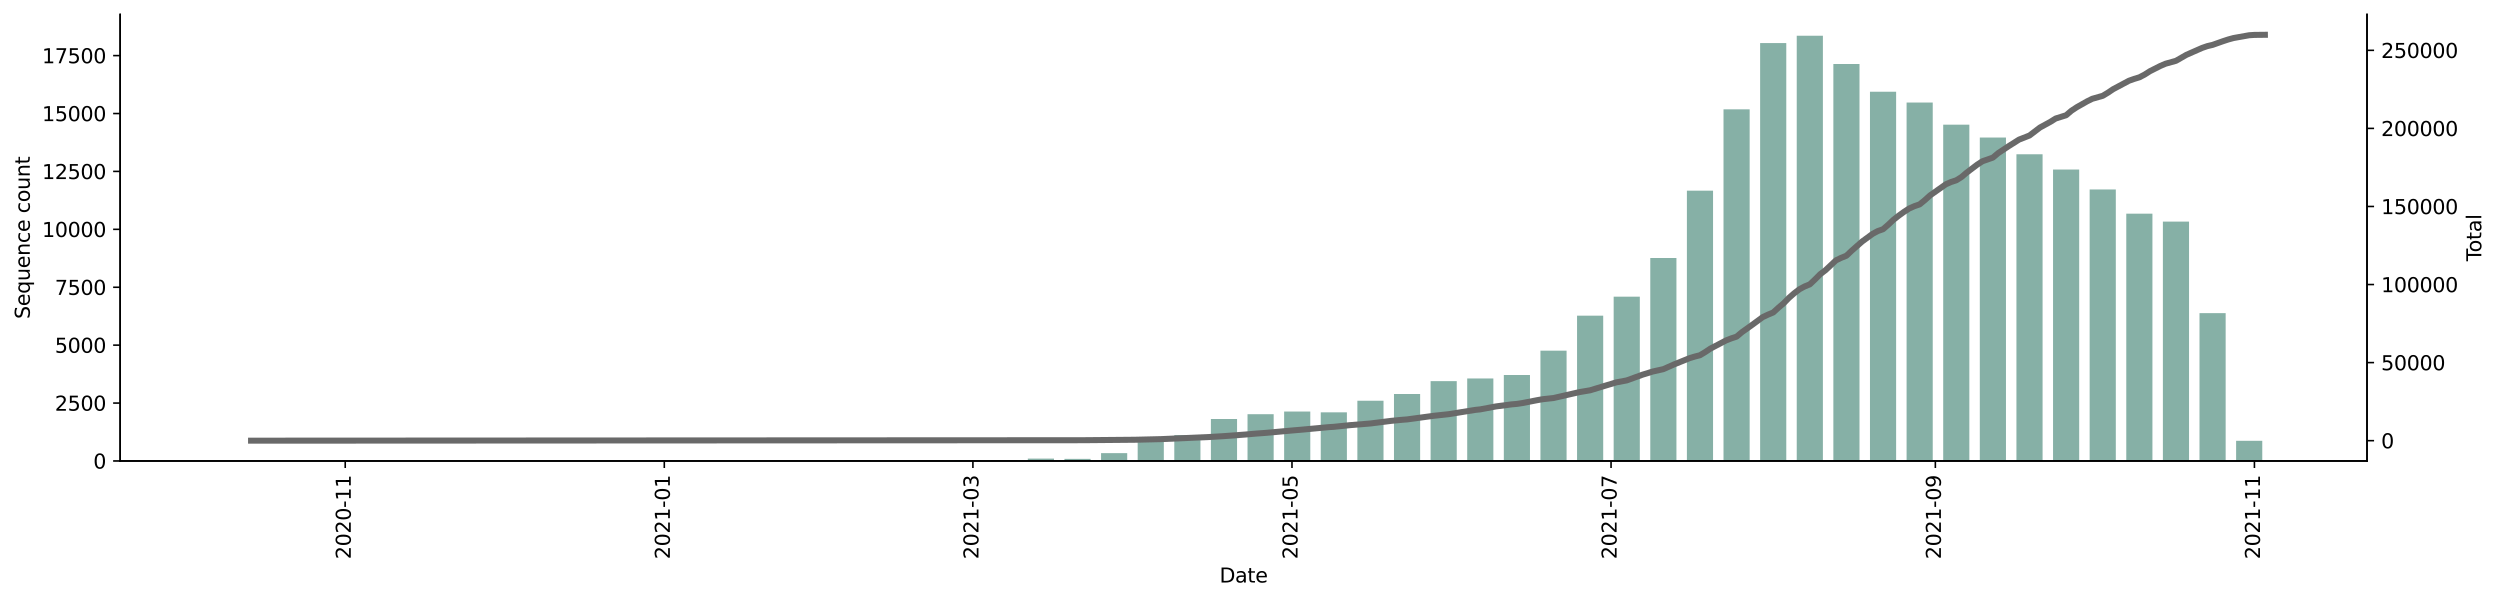 <?xml version="1.0" encoding="utf-8" standalone="no"?>
<!DOCTYPE svg PUBLIC "-//W3C//DTD SVG 1.1//EN"
  "http://www.w3.org/Graphics/SVG/1.1/DTD/svg11.dtd">
<svg height="298.621pt" version="1.1" viewBox="0 0 1241.744 298.621" width="1241.744pt" xmlns="http://www.w3.org/2000/svg" xmlns:xlink="http://www.w3.org/1999/xlink">
 <defs>
  <style type="text/css">*{stroke-linecap:butt;stroke-linejoin:round;}</style>
 </defs>
 <g id="figure_1">
  <g id="patch_1">
   <path d="M 0 298.621 
L 1241.744 298.621 
L 1241.744 0 
L 0 0 
z
" style="fill:#ffffff;"/>
  </g>
  <g id="axes_1">
   <g id="patch_2">
    <path d="M 59.691 228.96 
L 1175.691 228.96 
L 1175.691 7.2 
L 59.691 7.2 
z
" style="fill:#ffffff;"/>
   </g>
   <g id="patch_3">
    <path clip-path="url(#p4e76e4988a)" d="M 110.418 228.96 
L 123.408 228.96 
L 123.408 228.937 
L 110.418 228.937 
z
" style="fill:#86b0a6;"/>
   </g>
   <g id="patch_4">
    <path clip-path="url(#p4e76e4988a)" d="M 146.791 228.96 
L 159.781 228.96 
L 159.781 228.948 
L 146.791 228.948 
z
" style="fill:#86b0a6;"/>
   </g>
   <g id="patch_5">
    <path clip-path="url(#p4e76e4988a)" d="M 164.977 228.96 
L 177.968 228.96 
L 177.968 228.948 
L 164.977 228.948 
z
" style="fill:#86b0a6;"/>
   </g>
   <g id="patch_6">
    <path clip-path="url(#p4e76e4988a)" d="M 201.35 228.96 
L 214.341 228.96 
L 214.341 228.948 
L 201.35 228.948 
z
" style="fill:#86b0a6;"/>
   </g>
   <g id="patch_7">
    <path clip-path="url(#p4e76e4988a)" d="M 274.096 228.96 
L 287.087 228.96 
L 287.087 228.948 
L 274.096 228.948 
z
" style="fill:#86b0a6;"/>
   </g>
   <g id="patch_8">
    <path clip-path="url(#p4e76e4988a)" d="M 310.469 228.96 
L 323.459 228.96 
L 323.459 228.948 
L 310.469 228.948 
z
" style="fill:#86b0a6;"/>
   </g>
   <g id="patch_9">
    <path clip-path="url(#p4e76e4988a)" d="M 328.656 228.96 
L 341.646 228.96 
L 341.646 228.707 
L 328.656 228.707 
z
" style="fill:#86b0a6;"/>
   </g>
   <g id="patch_10">
    <path clip-path="url(#p4e76e4988a)" d="M 346.842 228.96 
L 359.832 228.96 
L 359.832 228.833 
L 346.842 228.833 
z
" style="fill:#86b0a6;"/>
   </g>
   <g id="patch_11">
    <path clip-path="url(#p4e76e4988a)" d="M 365.029 228.96 
L 378.019 228.96 
L 378.019 228.948 
L 365.029 228.948 
z
" style="fill:#86b0a6;"/>
   </g>
   <g id="patch_12">
    <path clip-path="url(#p4e76e4988a)" d="M 383.215 228.96 
L 396.205 228.96 
L 396.205 228.902 
L 383.215 228.902 
z
" style="fill:#86b0a6;"/>
   </g>
   <g id="patch_13">
    <path clip-path="url(#p4e76e4988a)" d="M 401.401 228.96 
L 414.392 228.96 
L 414.392 228.879 
L 401.401 228.879 
z
" style="fill:#86b0a6;"/>
   </g>
   <g id="patch_14">
    <path clip-path="url(#p4e76e4988a)" d="M 419.588 228.96 
L 432.578 228.96 
L 432.578 228.465 
L 419.588 228.465 
z
" style="fill:#86b0a6;"/>
   </g>
   <g id="patch_15">
    <path clip-path="url(#p4e76e4988a)" d="M 437.774 228.96 
L 450.765 228.96 
L 450.765 228.948 
L 437.774 228.948 
z
" style="fill:#86b0a6;"/>
   </g>
   <g id="patch_16">
    <path clip-path="url(#p4e76e4988a)" d="M 455.961 228.96 
L 468.951 228.96 
L 468.951 228.868 
L 455.961 228.868 
z
" style="fill:#86b0a6;"/>
   </g>
   <g id="patch_17">
    <path clip-path="url(#p4e76e4988a)" d="M 474.147 228.96 
L 487.138 228.96 
L 487.138 228.649 
L 474.147 228.649 
z
" style="fill:#86b0a6;"/>
   </g>
   <g id="patch_18">
    <path clip-path="url(#p4e76e4988a)" d="M 492.334 228.96 
L 505.324 228.96 
L 505.324 228.477 
L 492.334 228.477 
z
" style="fill:#86b0a6;"/>
   </g>
   <g id="patch_19">
    <path clip-path="url(#p4e76e4988a)" d="M 510.52 228.96 
L 523.511 228.96 
L 523.511 227.786 
L 510.52 227.786 
z
" style="fill:#86b0a6;"/>
   </g>
   <g id="patch_20">
    <path clip-path="url(#p4e76e4988a)" d="M 528.707 228.96 
L 541.697 228.96 
L 541.697 227.913 
L 528.707 227.913 
z
" style="fill:#86b0a6;"/>
   </g>
   <g id="patch_21">
    <path clip-path="url(#p4e76e4988a)" d="M 546.893 228.96 
L 559.884 228.96 
L 559.884 225.06 
L 546.893 225.06 
z
" style="fill:#86b0a6;"/>
   </g>
   <g id="patch_22">
    <path clip-path="url(#p4e76e4988a)" d="M 565.08 228.96 
L 578.07 228.96 
L 578.07 218.974 
L 565.08 218.974 
z
" style="fill:#86b0a6;"/>
   </g>
   <g id="patch_23">
    <path clip-path="url(#p4e76e4988a)" d="M 583.266 228.96 
L 596.257 228.96 
L 596.257 216.097 
L 583.266 216.097 
z
" style="fill:#86b0a6;"/>
   </g>
   <g id="patch_24">
    <path clip-path="url(#p4e76e4988a)" d="M 601.453 228.96 
L 614.443 228.96 
L 614.443 208.124 
L 601.453 208.124 
z
" style="fill:#86b0a6;"/>
   </g>
   <g id="patch_25">
    <path clip-path="url(#p4e76e4988a)" d="M 619.639 228.96 
L 632.63 228.96 
L 632.63 205.731 
L 619.639 205.731 
z
" style="fill:#86b0a6;"/>
   </g>
   <g id="patch_26">
    <path clip-path="url(#p4e76e4988a)" d="M 637.826 228.96 
L 650.816 228.96 
L 650.816 204.397 
L 637.826 204.397 
z
" style="fill:#86b0a6;"/>
   </g>
   <g id="patch_27">
    <path clip-path="url(#p4e76e4988a)" d="M 656.012 228.96 
L 669.002 228.96 
L 669.002 204.811 
L 656.012 204.811 
z
" style="fill:#86b0a6;"/>
   </g>
   <g id="patch_28">
    <path clip-path="url(#p4e76e4988a)" d="M 674.199 228.96 
L 687.189 228.96 
L 687.189 199.047 
L 674.199 199.047 
z
" style="fill:#86b0a6;"/>
   </g>
   <g id="patch_29">
    <path clip-path="url(#p4e76e4988a)" d="M 692.385 228.96 
L 705.375 228.96 
L 705.375 195.699 
L 692.385 195.699 
z
" style="fill:#86b0a6;"/>
   </g>
   <g id="patch_30">
    <path clip-path="url(#p4e76e4988a)" d="M 710.572 228.96 
L 723.562 228.96 
L 723.562 189.302 
L 710.572 189.302 
z
" style="fill:#86b0a6;"/>
   </g>
   <g id="patch_31">
    <path clip-path="url(#p4e76e4988a)" d="M 728.758 228.96 
L 741.748 228.96 
L 741.748 187.967 
L 728.758 187.967 
z
" style="fill:#86b0a6;"/>
   </g>
   <g id="patch_32">
    <path clip-path="url(#p4e76e4988a)" d="M 746.944 228.96 
L 759.935 228.96 
L 759.935 186.253 
L 746.944 186.253 
z
" style="fill:#86b0a6;"/>
   </g>
   <g id="patch_33">
    <path clip-path="url(#p4e76e4988a)" d="M 765.131 228.96 
L 778.121 228.96 
L 778.121 174.172 
L 765.131 174.172 
z
" style="fill:#86b0a6;"/>
   </g>
   <g id="patch_34">
    <path clip-path="url(#p4e76e4988a)" d="M 783.317 228.96 
L 796.308 228.96 
L 796.308 156.8 
L 783.317 156.8 
z
" style="fill:#86b0a6;"/>
   </g>
   <g id="patch_35">
    <path clip-path="url(#p4e76e4988a)" d="M 801.504 228.96 
L 814.494 228.96 
L 814.494 147.354 
L 801.504 147.354 
z
" style="fill:#86b0a6;"/>
   </g>
   <g id="patch_36">
    <path clip-path="url(#p4e76e4988a)" d="M 819.69 228.96 
L 832.681 228.96 
L 832.681 128.152 
L 819.69 128.152 
z
" style="fill:#86b0a6;"/>
   </g>
   <g id="patch_37">
    <path clip-path="url(#p4e76e4988a)" d="M 837.877 228.96 
L 850.867 228.96 
L 850.867 94.695 
L 837.877 94.695 
z
" style="fill:#86b0a6;"/>
   </g>
   <g id="patch_38">
    <path clip-path="url(#p4e76e4988a)" d="M 856.063 228.96 
L 869.054 228.96 
L 869.054 54.289 
L 856.063 54.289 
z
" style="fill:#86b0a6;"/>
   </g>
   <g id="patch_39">
    <path clip-path="url(#p4e76e4988a)" d="M 874.25 228.96 
L 887.24 228.96 
L 887.24 21.396 
L 874.25 21.396 
z
" style="fill:#86b0a6;"/>
   </g>
   <g id="patch_40">
    <path clip-path="url(#p4e76e4988a)" d="M 892.436 228.96 
L 905.427 228.96 
L 905.427 17.76 
L 892.436 17.76 
z
" style="fill:#86b0a6;"/>
   </g>
   <g id="patch_41">
    <path clip-path="url(#p4e76e4988a)" d="M 910.623 228.96 
L 923.613 228.96 
L 923.613 31.785 
L 910.623 31.785 
z
" style="fill:#86b0a6;"/>
   </g>
   <g id="patch_42">
    <path clip-path="url(#p4e76e4988a)" d="M 928.809 228.96 
L 941.8 228.96 
L 941.8 45.568 
L 928.809 45.568 
z
" style="fill:#86b0a6;"/>
   </g>
   <g id="patch_43">
    <path clip-path="url(#p4e76e4988a)" d="M 946.996 228.96 
L 959.986 228.96 
L 959.986 50.941 
L 946.996 50.941 
z
" style="fill:#86b0a6;"/>
   </g>
   <g id="patch_44">
    <path clip-path="url(#p4e76e4988a)" d="M 965.182 228.96 
L 978.173 228.96 
L 978.173 61.917 
L 965.182 61.917 
z
" style="fill:#86b0a6;"/>
   </g>
   <g id="patch_45">
    <path clip-path="url(#p4e76e4988a)" d="M 983.369 228.96 
L 996.359 228.96 
L 996.359 68.314 
L 983.369 68.314 
z
" style="fill:#86b0a6;"/>
   </g>
   <g id="patch_46">
    <path clip-path="url(#p4e76e4988a)" d="M 1001.555 228.96 
L 1014.545 228.96 
L 1014.545 76.632 
L 1001.555 76.632 
z
" style="fill:#86b0a6;"/>
   </g>
   <g id="patch_47">
    <path clip-path="url(#p4e76e4988a)" d="M 1019.742 228.96 
L 1032.732 228.96 
L 1032.732 84.214 
L 1019.742 84.214 
z
" style="fill:#86b0a6;"/>
   </g>
   <g id="patch_48">
    <path clip-path="url(#p4e76e4988a)" d="M 1037.928 228.96 
L 1050.918 228.96 
L 1050.918 94.097 
L 1037.928 94.097 
z
" style="fill:#86b0a6;"/>
   </g>
   <g id="patch_49">
    <path clip-path="url(#p4e76e4988a)" d="M 1056.115 228.96 
L 1069.105 228.96 
L 1069.105 106.143 
L 1056.115 106.143 
z
" style="fill:#86b0a6;"/>
   </g>
   <g id="patch_50">
    <path clip-path="url(#p4e76e4988a)" d="M 1074.301 228.96 
L 1087.291 228.96 
L 1087.291 110.066 
L 1074.301 110.066 
z
" style="fill:#86b0a6;"/>
   </g>
   <g id="patch_51">
    <path clip-path="url(#p4e76e4988a)" d="M 1092.488 228.96 
L 1105.478 228.96 
L 1105.478 155.534 
L 1092.488 155.534 
z
" style="fill:#86b0a6;"/>
   </g>
   <g id="patch_52">
    <path clip-path="url(#p4e76e4988a)" d="M 1110.674 228.96 
L 1123.664 228.96 
L 1123.664 218.951 
L 1110.674 218.951 
z
" style="fill:#86b0a6;"/>
   </g>
   <g id="matplotlib.axis_1">
    <g id="xtick_1">
     <g id="line2d_1">
      <defs>
       <path d="M 0 0 
L 0 3.5 
" id="m24f896a57a" style="stroke:#000000;stroke-width:0.8;"/>
      </defs>
      <g>
       <use style="stroke:#000000;stroke-width:0.8;" x="171.472" xlink:href="#m24f896a57a" y="228.96"/>
      </g>
     </g>
     <g id="text_1">
      <!-- 2020-11 -->
      <g transform="translate(174.232 277.743)rotate(-90)scale(0.1 -0.1)">
       <defs>
        <path d="M 1228 531 
L 3431 531 
L 3431 0 
L 469 0 
L 469 531 
Q 828 903 1448 1529 
Q 2069 2156 2228 2338 
Q 2531 2678 2651 2914 
Q 2772 3150 2772 3378 
Q 2772 3750 2511 3984 
Q 2250 4219 1831 4219 
Q 1534 4219 1204 4116 
Q 875 4013 500 3803 
L 500 4441 
Q 881 4594 1212 4672 
Q 1544 4750 1819 4750 
Q 2544 4750 2975 4387 
Q 3406 4025 3406 3419 
Q 3406 3131 3298 2873 
Q 3191 2616 2906 2266 
Q 2828 2175 2409 1742 
Q 1991 1309 1228 531 
z
" id="DejaVuSans-32" transform="scale(0.016)"/>
        <path d="M 2034 4250 
Q 1547 4250 1301 3770 
Q 1056 3291 1056 2328 
Q 1056 1369 1301 889 
Q 1547 409 2034 409 
Q 2525 409 2770 889 
Q 3016 1369 3016 2328 
Q 3016 3291 2770 3770 
Q 2525 4250 2034 4250 
z
M 2034 4750 
Q 2819 4750 3233 4129 
Q 3647 3509 3647 2328 
Q 3647 1150 3233 529 
Q 2819 -91 2034 -91 
Q 1250 -91 836 529 
Q 422 1150 422 2328 
Q 422 3509 836 4129 
Q 1250 4750 2034 4750 
z
" id="DejaVuSans-30" transform="scale(0.016)"/>
        <path d="M 313 2009 
L 1997 2009 
L 1997 1497 
L 313 1497 
L 313 2009 
z
" id="DejaVuSans-2d" transform="scale(0.016)"/>
        <path d="M 794 531 
L 1825 531 
L 1825 4091 
L 703 3866 
L 703 4441 
L 1819 4666 
L 2450 4666 
L 2450 531 
L 3481 531 
L 3481 0 
L 794 0 
L 794 531 
z
" id="DejaVuSans-31" transform="scale(0.016)"/>
       </defs>
       <use xlink:href="#DejaVuSans-32"/>
       <use x="63.623" xlink:href="#DejaVuSans-30"/>
       <use x="127.246" xlink:href="#DejaVuSans-32"/>
       <use x="190.869" xlink:href="#DejaVuSans-30"/>
       <use x="254.492" xlink:href="#DejaVuSans-2d"/>
       <use x="290.576" xlink:href="#DejaVuSans-31"/>
       <use x="354.199" xlink:href="#DejaVuSans-31"/>
      </g>
     </g>
    </g>
    <g id="xtick_2">
     <g id="line2d_2">
      <g>
       <use style="stroke:#000000;stroke-width:0.8;" x="329.955" xlink:href="#m24f896a57a" y="228.96"/>
      </g>
     </g>
     <g id="text_2">
      <!-- 2021-01 -->
      <g transform="translate(332.714 277.743)rotate(-90)scale(0.1 -0.1)">
       <use xlink:href="#DejaVuSans-32"/>
       <use x="63.623" xlink:href="#DejaVuSans-30"/>
       <use x="127.246" xlink:href="#DejaVuSans-32"/>
       <use x="190.869" xlink:href="#DejaVuSans-31"/>
       <use x="254.492" xlink:href="#DejaVuSans-2d"/>
       <use x="290.576" xlink:href="#DejaVuSans-30"/>
       <use x="354.199" xlink:href="#DejaVuSans-31"/>
      </g>
     </g>
    </g>
    <g id="xtick_3">
     <g id="line2d_3">
      <g>
       <use style="stroke:#000000;stroke-width:0.8;" x="483.241" xlink:href="#m24f896a57a" y="228.96"/>
      </g>
     </g>
     <g id="text_3">
      <!-- 2021-03 -->
      <g transform="translate(486 277.743)rotate(-90)scale(0.1 -0.1)">
       <defs>
        <path d="M 2597 2516 
Q 3050 2419 3304 2112 
Q 3559 1806 3559 1356 
Q 3559 666 3084 287 
Q 2609 -91 1734 -91 
Q 1441 -91 1130 -33 
Q 819 25 488 141 
L 488 750 
Q 750 597 1062 519 
Q 1375 441 1716 441 
Q 2309 441 2620 675 
Q 2931 909 2931 1356 
Q 2931 1769 2642 2001 
Q 2353 2234 1838 2234 
L 1294 2234 
L 1294 2753 
L 1863 2753 
Q 2328 2753 2575 2939 
Q 2822 3125 2822 3475 
Q 2822 3834 2567 4026 
Q 2313 4219 1838 4219 
Q 1578 4219 1281 4162 
Q 984 4106 628 3988 
L 628 4550 
Q 988 4650 1302 4700 
Q 1616 4750 1894 4750 
Q 2613 4750 3031 4423 
Q 3450 4097 3450 3541 
Q 3450 3153 3228 2886 
Q 3006 2619 2597 2516 
z
" id="DejaVuSans-33" transform="scale(0.016)"/>
       </defs>
       <use xlink:href="#DejaVuSans-32"/>
       <use x="63.623" xlink:href="#DejaVuSans-30"/>
       <use x="127.246" xlink:href="#DejaVuSans-32"/>
       <use x="190.869" xlink:href="#DejaVuSans-31"/>
       <use x="254.492" xlink:href="#DejaVuSans-2d"/>
       <use x="290.576" xlink:href="#DejaVuSans-30"/>
       <use x="354.199" xlink:href="#DejaVuSans-33"/>
      </g>
     </g>
    </g>
    <g id="xtick_4">
     <g id="line2d_4">
      <g>
       <use style="stroke:#000000;stroke-width:0.8;" x="641.723" xlink:href="#m24f896a57a" y="228.96"/>
      </g>
     </g>
     <g id="text_4">
      <!-- 2021-05 -->
      <g transform="translate(644.482 277.743)rotate(-90)scale(0.1 -0.1)">
       <defs>
        <path d="M 691 4666 
L 3169 4666 
L 3169 4134 
L 1269 4134 
L 1269 2991 
Q 1406 3038 1543 3061 
Q 1681 3084 1819 3084 
Q 2600 3084 3056 2656 
Q 3513 2228 3513 1497 
Q 3513 744 3044 326 
Q 2575 -91 1722 -91 
Q 1428 -91 1123 -41 
Q 819 9 494 109 
L 494 744 
Q 775 591 1075 516 
Q 1375 441 1709 441 
Q 2250 441 2565 725 
Q 2881 1009 2881 1497 
Q 2881 1984 2565 2268 
Q 2250 2553 1709 2553 
Q 1456 2553 1204 2497 
Q 953 2441 691 2322 
L 691 4666 
z
" id="DejaVuSans-35" transform="scale(0.016)"/>
       </defs>
       <use xlink:href="#DejaVuSans-32"/>
       <use x="63.623" xlink:href="#DejaVuSans-30"/>
       <use x="127.246" xlink:href="#DejaVuSans-32"/>
       <use x="190.869" xlink:href="#DejaVuSans-31"/>
       <use x="254.492" xlink:href="#DejaVuSans-2d"/>
       <use x="290.576" xlink:href="#DejaVuSans-30"/>
       <use x="354.199" xlink:href="#DejaVuSans-35"/>
      </g>
     </g>
    </g>
    <g id="xtick_5">
     <g id="line2d_5">
      <g>
       <use style="stroke:#000000;stroke-width:0.8;" x="800.205" xlink:href="#m24f896a57a" y="228.96"/>
      </g>
     </g>
     <g id="text_5">
      <!-- 2021-07 -->
      <g transform="translate(802.964 277.743)rotate(-90)scale(0.1 -0.1)">
       <defs>
        <path d="M 525 4666 
L 3525 4666 
L 3525 4397 
L 1831 0 
L 1172 0 
L 2766 4134 
L 525 4134 
L 525 4666 
z
" id="DejaVuSans-37" transform="scale(0.016)"/>
       </defs>
       <use xlink:href="#DejaVuSans-32"/>
       <use x="63.623" xlink:href="#DejaVuSans-30"/>
       <use x="127.246" xlink:href="#DejaVuSans-32"/>
       <use x="190.869" xlink:href="#DejaVuSans-31"/>
       <use x="254.492" xlink:href="#DejaVuSans-2d"/>
       <use x="290.576" xlink:href="#DejaVuSans-30"/>
       <use x="354.199" xlink:href="#DejaVuSans-37"/>
      </g>
     </g>
    </g>
    <g id="xtick_6">
     <g id="line2d_6">
      <g>
       <use style="stroke:#000000;stroke-width:0.8;" x="961.285" xlink:href="#m24f896a57a" y="228.96"/>
      </g>
     </g>
     <g id="text_6">
      <!-- 2021-09 -->
      <g transform="translate(964.044 277.743)rotate(-90)scale(0.1 -0.1)">
       <defs>
        <path d="M 703 97 
L 703 672 
Q 941 559 1184 500 
Q 1428 441 1663 441 
Q 2288 441 2617 861 
Q 2947 1281 2994 2138 
Q 2813 1869 2534 1725 
Q 2256 1581 1919 1581 
Q 1219 1581 811 2004 
Q 403 2428 403 3163 
Q 403 3881 828 4315 
Q 1253 4750 1959 4750 
Q 2769 4750 3195 4129 
Q 3622 3509 3622 2328 
Q 3622 1225 3098 567 
Q 2575 -91 1691 -91 
Q 1453 -91 1209 -44 
Q 966 3 703 97 
z
M 1959 2075 
Q 2384 2075 2632 2365 
Q 2881 2656 2881 3163 
Q 2881 3666 2632 3958 
Q 2384 4250 1959 4250 
Q 1534 4250 1286 3958 
Q 1038 3666 1038 3163 
Q 1038 2656 1286 2365 
Q 1534 2075 1959 2075 
z
" id="DejaVuSans-39" transform="scale(0.016)"/>
       </defs>
       <use xlink:href="#DejaVuSans-32"/>
       <use x="63.623" xlink:href="#DejaVuSans-30"/>
       <use x="127.246" xlink:href="#DejaVuSans-32"/>
       <use x="190.869" xlink:href="#DejaVuSans-31"/>
       <use x="254.492" xlink:href="#DejaVuSans-2d"/>
       <use x="290.576" xlink:href="#DejaVuSans-30"/>
       <use x="354.199" xlink:href="#DejaVuSans-39"/>
      </g>
     </g>
    </g>
    <g id="xtick_7">
     <g id="line2d_7">
      <g>
       <use style="stroke:#000000;stroke-width:0.8;" x="1119.767" xlink:href="#m24f896a57a" y="228.96"/>
      </g>
     </g>
     <g id="text_7">
      <!-- 2021-11 -->
      <g transform="translate(1122.527 277.743)rotate(-90)scale(0.1 -0.1)">
       <use xlink:href="#DejaVuSans-32"/>
       <use x="63.623" xlink:href="#DejaVuSans-30"/>
       <use x="127.246" xlink:href="#DejaVuSans-32"/>
       <use x="190.869" xlink:href="#DejaVuSans-31"/>
       <use x="254.492" xlink:href="#DejaVuSans-2d"/>
       <use x="290.576" xlink:href="#DejaVuSans-31"/>
       <use x="354.199" xlink:href="#DejaVuSans-31"/>
      </g>
     </g>
    </g>
    <g id="text_8">
     <!-- Date -->
     <g transform="translate(605.74 289.341)scale(0.1 -0.1)">
      <defs>
       <path d="M 1259 4147 
L 1259 519 
L 2022 519 
Q 2988 519 3436 956 
Q 3884 1394 3884 2338 
Q 3884 3275 3436 3711 
Q 2988 4147 2022 4147 
L 1259 4147 
z
M 628 4666 
L 1925 4666 
Q 3281 4666 3915 4102 
Q 4550 3538 4550 2338 
Q 4550 1131 3912 565 
Q 3275 0 1925 0 
L 628 0 
L 628 4666 
z
" id="DejaVuSans-44" transform="scale(0.016)"/>
       <path d="M 2194 1759 
Q 1497 1759 1228 1600 
Q 959 1441 959 1056 
Q 959 750 1161 570 
Q 1363 391 1709 391 
Q 2188 391 2477 730 
Q 2766 1069 2766 1631 
L 2766 1759 
L 2194 1759 
z
M 3341 1997 
L 3341 0 
L 2766 0 
L 2766 531 
Q 2569 213 2275 61 
Q 1981 -91 1556 -91 
Q 1019 -91 701 211 
Q 384 513 384 1019 
Q 384 1609 779 1909 
Q 1175 2209 1959 2209 
L 2766 2209 
L 2766 2266 
Q 2766 2663 2505 2880 
Q 2244 3097 1772 3097 
Q 1472 3097 1187 3025 
Q 903 2953 641 2809 
L 641 3341 
Q 956 3463 1253 3523 
Q 1550 3584 1831 3584 
Q 2591 3584 2966 3190 
Q 3341 2797 3341 1997 
z
" id="DejaVuSans-61" transform="scale(0.016)"/>
       <path d="M 1172 4494 
L 1172 3500 
L 2356 3500 
L 2356 3053 
L 1172 3053 
L 1172 1153 
Q 1172 725 1289 603 
Q 1406 481 1766 481 
L 2356 481 
L 2356 0 
L 1766 0 
Q 1100 0 847 248 
Q 594 497 594 1153 
L 594 3053 
L 172 3053 
L 172 3500 
L 594 3500 
L 594 4494 
L 1172 4494 
z
" id="DejaVuSans-74" transform="scale(0.016)"/>
       <path d="M 3597 1894 
L 3597 1613 
L 953 1613 
Q 991 1019 1311 708 
Q 1631 397 2203 397 
Q 2534 397 2845 478 
Q 3156 559 3463 722 
L 3463 178 
Q 3153 47 2828 -22 
Q 2503 -91 2169 -91 
Q 1331 -91 842 396 
Q 353 884 353 1716 
Q 353 2575 817 3079 
Q 1281 3584 2069 3584 
Q 2775 3584 3186 3129 
Q 3597 2675 3597 1894 
z
M 3022 2063 
Q 3016 2534 2758 2815 
Q 2500 3097 2075 3097 
Q 1594 3097 1305 2825 
Q 1016 2553 972 2059 
L 3022 2063 
z
" id="DejaVuSans-65" transform="scale(0.016)"/>
      </defs>
      <use xlink:href="#DejaVuSans-44"/>
      <use x="77.002" xlink:href="#DejaVuSans-61"/>
      <use x="138.281" xlink:href="#DejaVuSans-74"/>
      <use x="177.49" xlink:href="#DejaVuSans-65"/>
     </g>
    </g>
   </g>
   <g id="matplotlib.axis_2">
    <g id="ytick_1">
     <g id="line2d_8">
      <defs>
       <path d="M 0 0 
L -3.5 0 
" id="me402bd056f" style="stroke:#000000;stroke-width:0.8;"/>
      </defs>
      <g>
       <use style="stroke:#000000;stroke-width:0.8;" x="59.691" xlink:href="#me402bd056f" y="228.96"/>
      </g>
     </g>
     <g id="text_9">
      <!-- 0 -->
      <g transform="translate(46.328 232.759)scale(0.1 -0.1)">
       <use xlink:href="#DejaVuSans-30"/>
      </g>
     </g>
    </g>
    <g id="ytick_2">
     <g id="line2d_9">
      <g>
       <use style="stroke:#000000;stroke-width:0.8;" x="59.691" xlink:href="#me402bd056f" y="200.197"/>
      </g>
     </g>
     <g id="text_10">
      <!-- 2500 -->
      <g transform="translate(27.241 203.996)scale(0.1 -0.1)">
       <use xlink:href="#DejaVuSans-32"/>
       <use x="63.623" xlink:href="#DejaVuSans-35"/>
       <use x="127.246" xlink:href="#DejaVuSans-30"/>
       <use x="190.869" xlink:href="#DejaVuSans-30"/>
      </g>
     </g>
    </g>
    <g id="ytick_3">
     <g id="line2d_10">
      <g>
       <use style="stroke:#000000;stroke-width:0.8;" x="59.691" xlink:href="#me402bd056f" y="171.434"/>
      </g>
     </g>
     <g id="text_11">
      <!-- 5000 -->
      <g transform="translate(27.241 175.233)scale(0.1 -0.1)">
       <use xlink:href="#DejaVuSans-35"/>
       <use x="63.623" xlink:href="#DejaVuSans-30"/>
       <use x="127.246" xlink:href="#DejaVuSans-30"/>
       <use x="190.869" xlink:href="#DejaVuSans-30"/>
      </g>
     </g>
    </g>
    <g id="ytick_4">
     <g id="line2d_11">
      <g>
       <use style="stroke:#000000;stroke-width:0.8;" x="59.691" xlink:href="#me402bd056f" y="142.671"/>
      </g>
     </g>
     <g id="text_12">
      <!-- 7500 -->
      <g transform="translate(27.241 146.471)scale(0.1 -0.1)">
       <use xlink:href="#DejaVuSans-37"/>
       <use x="63.623" xlink:href="#DejaVuSans-35"/>
       <use x="127.246" xlink:href="#DejaVuSans-30"/>
       <use x="190.869" xlink:href="#DejaVuSans-30"/>
      </g>
     </g>
    </g>
    <g id="ytick_5">
     <g id="line2d_12">
      <g>
       <use style="stroke:#000000;stroke-width:0.8;" x="59.691" xlink:href="#me402bd056f" y="113.909"/>
      </g>
     </g>
     <g id="text_13">
      <!-- 10000 -->
      <g transform="translate(20.878 117.708)scale(0.1 -0.1)">
       <use xlink:href="#DejaVuSans-31"/>
       <use x="63.623" xlink:href="#DejaVuSans-30"/>
       <use x="127.246" xlink:href="#DejaVuSans-30"/>
       <use x="190.869" xlink:href="#DejaVuSans-30"/>
       <use x="254.492" xlink:href="#DejaVuSans-30"/>
      </g>
     </g>
    </g>
    <g id="ytick_6">
     <g id="line2d_13">
      <g>
       <use style="stroke:#000000;stroke-width:0.8;" x="59.691" xlink:href="#me402bd056f" y="85.146"/>
      </g>
     </g>
     <g id="text_14">
      <!-- 12500 -->
      <g transform="translate(20.878 88.945)scale(0.1 -0.1)">
       <use xlink:href="#DejaVuSans-31"/>
       <use x="63.623" xlink:href="#DejaVuSans-32"/>
       <use x="127.246" xlink:href="#DejaVuSans-35"/>
       <use x="190.869" xlink:href="#DejaVuSans-30"/>
       <use x="254.492" xlink:href="#DejaVuSans-30"/>
      </g>
     </g>
    </g>
    <g id="ytick_7">
     <g id="line2d_14">
      <g>
       <use style="stroke:#000000;stroke-width:0.8;" x="59.691" xlink:href="#me402bd056f" y="56.383"/>
      </g>
     </g>
     <g id="text_15">
      <!-- 15000 -->
      <g transform="translate(20.878 60.182)scale(0.1 -0.1)">
       <use xlink:href="#DejaVuSans-31"/>
       <use x="63.623" xlink:href="#DejaVuSans-35"/>
       <use x="127.246" xlink:href="#DejaVuSans-30"/>
       <use x="190.869" xlink:href="#DejaVuSans-30"/>
       <use x="254.492" xlink:href="#DejaVuSans-30"/>
      </g>
     </g>
    </g>
    <g id="ytick_8">
     <g id="line2d_15">
      <g>
       <use style="stroke:#000000;stroke-width:0.8;" x="59.691" xlink:href="#me402bd056f" y="27.62"/>
      </g>
     </g>
     <g id="text_16">
      <!-- 17500 -->
      <g transform="translate(20.878 31.419)scale(0.1 -0.1)">
       <use xlink:href="#DejaVuSans-31"/>
       <use x="63.623" xlink:href="#DejaVuSans-37"/>
       <use x="127.246" xlink:href="#DejaVuSans-35"/>
       <use x="190.869" xlink:href="#DejaVuSans-30"/>
       <use x="254.492" xlink:href="#DejaVuSans-30"/>
      </g>
     </g>
    </g>
    <g id="text_17">
     <!-- Sequence count -->
     <g transform="translate(14.798 158.44)rotate(-90)scale(0.1 -0.1)">
      <defs>
       <path d="M 3425 4513 
L 3425 3897 
Q 3066 4069 2747 4153 
Q 2428 4238 2131 4238 
Q 1616 4238 1336 4038 
Q 1056 3838 1056 3469 
Q 1056 3159 1242 3001 
Q 1428 2844 1947 2747 
L 2328 2669 
Q 3034 2534 3370 2195 
Q 3706 1856 3706 1288 
Q 3706 609 3251 259 
Q 2797 -91 1919 -91 
Q 1588 -91 1214 -16 
Q 841 59 441 206 
L 441 856 
Q 825 641 1194 531 
Q 1563 422 1919 422 
Q 2459 422 2753 634 
Q 3047 847 3047 1241 
Q 3047 1584 2836 1778 
Q 2625 1972 2144 2069 
L 1759 2144 
Q 1053 2284 737 2584 
Q 422 2884 422 3419 
Q 422 4038 858 4394 
Q 1294 4750 2059 4750 
Q 2388 4750 2728 4690 
Q 3069 4631 3425 4513 
z
" id="DejaVuSans-53" transform="scale(0.016)"/>
       <path d="M 947 1747 
Q 947 1113 1208 752 
Q 1469 391 1925 391 
Q 2381 391 2643 752 
Q 2906 1113 2906 1747 
Q 2906 2381 2643 2742 
Q 2381 3103 1925 3103 
Q 1469 3103 1208 2742 
Q 947 2381 947 1747 
z
M 2906 525 
Q 2725 213 2448 61 
Q 2172 -91 1784 -91 
Q 1150 -91 751 415 
Q 353 922 353 1747 
Q 353 2572 751 3078 
Q 1150 3584 1784 3584 
Q 2172 3584 2448 3432 
Q 2725 3281 2906 2969 
L 2906 3500 
L 3481 3500 
L 3481 -1331 
L 2906 -1331 
L 2906 525 
z
" id="DejaVuSans-71" transform="scale(0.016)"/>
       <path d="M 544 1381 
L 544 3500 
L 1119 3500 
L 1119 1403 
Q 1119 906 1312 657 
Q 1506 409 1894 409 
Q 2359 409 2629 706 
Q 2900 1003 2900 1516 
L 2900 3500 
L 3475 3500 
L 3475 0 
L 2900 0 
L 2900 538 
Q 2691 219 2414 64 
Q 2138 -91 1772 -91 
Q 1169 -91 856 284 
Q 544 659 544 1381 
z
M 1991 3584 
L 1991 3584 
z
" id="DejaVuSans-75" transform="scale(0.016)"/>
       <path d="M 3513 2113 
L 3513 0 
L 2938 0 
L 2938 2094 
Q 2938 2591 2744 2837 
Q 2550 3084 2163 3084 
Q 1697 3084 1428 2787 
Q 1159 2491 1159 1978 
L 1159 0 
L 581 0 
L 581 3500 
L 1159 3500 
L 1159 2956 
Q 1366 3272 1645 3428 
Q 1925 3584 2291 3584 
Q 2894 3584 3203 3211 
Q 3513 2838 3513 2113 
z
" id="DejaVuSans-6e" transform="scale(0.016)"/>
       <path d="M 3122 3366 
L 3122 2828 
Q 2878 2963 2633 3030 
Q 2388 3097 2138 3097 
Q 1578 3097 1268 2742 
Q 959 2388 959 1747 
Q 959 1106 1268 751 
Q 1578 397 2138 397 
Q 2388 397 2633 464 
Q 2878 531 3122 666 
L 3122 134 
Q 2881 22 2623 -34 
Q 2366 -91 2075 -91 
Q 1284 -91 818 406 
Q 353 903 353 1747 
Q 353 2603 823 3093 
Q 1294 3584 2113 3584 
Q 2378 3584 2631 3529 
Q 2884 3475 3122 3366 
z
" id="DejaVuSans-63" transform="scale(0.016)"/>
       <path id="DejaVuSans-20" transform="scale(0.016)"/>
       <path d="M 1959 3097 
Q 1497 3097 1228 2736 
Q 959 2375 959 1747 
Q 959 1119 1226 758 
Q 1494 397 1959 397 
Q 2419 397 2687 759 
Q 2956 1122 2956 1747 
Q 2956 2369 2687 2733 
Q 2419 3097 1959 3097 
z
M 1959 3584 
Q 2709 3584 3137 3096 
Q 3566 2609 3566 1747 
Q 3566 888 3137 398 
Q 2709 -91 1959 -91 
Q 1206 -91 779 398 
Q 353 888 353 1747 
Q 353 2609 779 3096 
Q 1206 3584 1959 3584 
z
" id="DejaVuSans-6f" transform="scale(0.016)"/>
      </defs>
      <use xlink:href="#DejaVuSans-53"/>
      <use x="63.477" xlink:href="#DejaVuSans-65"/>
      <use x="125" xlink:href="#DejaVuSans-71"/>
      <use x="188.477" xlink:href="#DejaVuSans-75"/>
      <use x="251.855" xlink:href="#DejaVuSans-65"/>
      <use x="313.379" xlink:href="#DejaVuSans-6e"/>
      <use x="376.758" xlink:href="#DejaVuSans-63"/>
      <use x="431.738" xlink:href="#DejaVuSans-65"/>
      <use x="493.262" xlink:href="#DejaVuSans-20"/>
      <use x="525.049" xlink:href="#DejaVuSans-63"/>
      <use x="580.029" xlink:href="#DejaVuSans-6f"/>
      <use x="641.211" xlink:href="#DejaVuSans-75"/>
      <use x="704.59" xlink:href="#DejaVuSans-6e"/>
      <use x="767.969" xlink:href="#DejaVuSans-74"/>
     </g>
    </g>
   </g>
   <g id="patch_53">
    <path d="M 59.691 228.96 
L 59.691 7.2 
" style="fill:none;stroke:#000000;stroke-linecap:square;stroke-linejoin:miter;stroke-width:0.8;"/>
   </g>
   <g id="patch_54">
    <path d="M 1175.691 228.96 
L 1175.691 7.2 
" style="fill:none;stroke:#000000;stroke-linecap:square;stroke-linejoin:miter;stroke-width:0.8;"/>
   </g>
   <g id="patch_55">
    <path d="M 59.691 228.96 
L 1175.691 228.96 
" style="fill:none;stroke:#000000;stroke-linecap:square;stroke-linejoin:miter;stroke-width:0.8;"/>
   </g>
  </g>
  <g id="axes_2">
   <g id="matplotlib.axis_3">
    <g id="ytick_9">
     <g id="line2d_16">
      <defs>
       <path d="M 0 0 
L 3.5 0 
" id="mb3ab27a0b4" style="stroke:#000000;stroke-width:0.8;"/>
      </defs>
      <g>
       <use style="stroke:#000000;stroke-width:0.8;" x="1175.691" xlink:href="#mb3ab27a0b4" y="218.881"/>
      </g>
     </g>
     <g id="text_18">
      <!-- 0 -->
      <g transform="translate(1182.691 222.68)scale(0.1 -0.1)">
       <use xlink:href="#DejaVuSans-30"/>
      </g>
     </g>
    </g>
    <g id="ytick_10">
     <g id="line2d_17">
      <g>
       <use style="stroke:#000000;stroke-width:0.8;" x="1175.691" xlink:href="#mb3ab27a0b4" y="180.103"/>
      </g>
     </g>
     <g id="text_19">
      <!-- 50000 -->
      <g transform="translate(1182.691 183.902)scale(0.1 -0.1)">
       <use xlink:href="#DejaVuSans-35"/>
       <use x="63.623" xlink:href="#DejaVuSans-30"/>
       <use x="127.246" xlink:href="#DejaVuSans-30"/>
       <use x="190.869" xlink:href="#DejaVuSans-30"/>
       <use x="254.492" xlink:href="#DejaVuSans-30"/>
      </g>
     </g>
    </g>
    <g id="ytick_11">
     <g id="line2d_18">
      <g>
       <use style="stroke:#000000;stroke-width:0.8;" x="1175.691" xlink:href="#mb3ab27a0b4" y="141.326"/>
      </g>
     </g>
     <g id="text_20">
      <!-- 100000 -->
      <g transform="translate(1182.691 145.125)scale(0.1 -0.1)">
       <use xlink:href="#DejaVuSans-31"/>
       <use x="63.623" xlink:href="#DejaVuSans-30"/>
       <use x="127.246" xlink:href="#DejaVuSans-30"/>
       <use x="190.869" xlink:href="#DejaVuSans-30"/>
       <use x="254.492" xlink:href="#DejaVuSans-30"/>
       <use x="318.115" xlink:href="#DejaVuSans-30"/>
      </g>
     </g>
    </g>
    <g id="ytick_12">
     <g id="line2d_19">
      <g>
       <use style="stroke:#000000;stroke-width:0.8;" x="1175.691" xlink:href="#mb3ab27a0b4" y="102.548"/>
      </g>
     </g>
     <g id="text_21">
      <!-- 150000 -->
      <g transform="translate(1182.691 106.347)scale(0.1 -0.1)">
       <use xlink:href="#DejaVuSans-31"/>
       <use x="63.623" xlink:href="#DejaVuSans-35"/>
       <use x="127.246" xlink:href="#DejaVuSans-30"/>
       <use x="190.869" xlink:href="#DejaVuSans-30"/>
       <use x="254.492" xlink:href="#DejaVuSans-30"/>
       <use x="318.115" xlink:href="#DejaVuSans-30"/>
      </g>
     </g>
    </g>
    <g id="ytick_13">
     <g id="line2d_20">
      <g>
       <use style="stroke:#000000;stroke-width:0.8;" x="1175.691" xlink:href="#mb3ab27a0b4" y="63.77"/>
      </g>
     </g>
     <g id="text_22">
      <!-- 200000 -->
      <g transform="translate(1182.691 67.57)scale(0.1 -0.1)">
       <use xlink:href="#DejaVuSans-32"/>
       <use x="63.623" xlink:href="#DejaVuSans-30"/>
       <use x="127.246" xlink:href="#DejaVuSans-30"/>
       <use x="190.869" xlink:href="#DejaVuSans-30"/>
       <use x="254.492" xlink:href="#DejaVuSans-30"/>
       <use x="318.115" xlink:href="#DejaVuSans-30"/>
      </g>
     </g>
    </g>
    <g id="ytick_14">
     <g id="line2d_21">
      <g>
       <use style="stroke:#000000;stroke-width:0.8;" x="1175.691" xlink:href="#mb3ab27a0b4" y="24.993"/>
      </g>
     </g>
     <g id="text_23">
      <!-- 250000 -->
      <g transform="translate(1182.691 28.792)scale(0.1 -0.1)">
       <use xlink:href="#DejaVuSans-32"/>
       <use x="63.623" xlink:href="#DejaVuSans-35"/>
       <use x="127.246" xlink:href="#DejaVuSans-30"/>
       <use x="190.869" xlink:href="#DejaVuSans-30"/>
       <use x="254.492" xlink:href="#DejaVuSans-30"/>
       <use x="318.115" xlink:href="#DejaVuSans-30"/>
      </g>
     </g>
    </g>
    <g id="text_24">
     <!-- Total -->
     <g transform="translate(1232.464 129.757)rotate(-90)scale(0.1 -0.1)">
      <defs>
       <path d="M -19 4666 
L 3928 4666 
L 3928 4134 
L 2272 4134 
L 2272 0 
L 1638 0 
L 1638 4134 
L -19 4134 
L -19 4666 
z
" id="DejaVuSans-54" transform="scale(0.016)"/>
       <path d="M 603 4863 
L 1178 4863 
L 1178 0 
L 603 0 
L 603 4863 
z
" id="DejaVuSans-6c" transform="scale(0.016)"/>
      </defs>
      <use xlink:href="#DejaVuSans-54"/>
      <use x="44.084" xlink:href="#DejaVuSans-6f"/>
      <use x="105.266" xlink:href="#DejaVuSans-74"/>
      <use x="144.475" xlink:href="#DejaVuSans-61"/>
      <use x="205.754" xlink:href="#DejaVuSans-6c"/>
     </g>
    </g>
   </g>
   <g id="line2d_22">
    <path clip-path="url(#p4e76e4988a)" d="M 124.707 218.88 
L 537.8 218.652 
L 563.781 218.422 
L 576.771 218.108 
L 600.154 217.092 
L 607.948 216.622 
L 618.34 215.851 
L 623.536 215.388 
L 628.732 215.007 
L 633.929 214.538 
L 641.723 213.823 
L 646.919 213.386 
L 659.909 212.167 
L 662.507 212.002 
L 670.301 211.192 
L 680.694 210.34 
L 691.086 209.031 
L 696.282 208.523 
L 698.88 208.326 
L 711.871 206.555 
L 719.665 205.709 
L 732.655 203.607 
L 735.253 203.329 
L 743.047 201.866 
L 750.842 200.844 
L 753.44 200.618 
L 756.038 200.219 
L 763.832 198.706 
L 766.43 198.266 
L 771.626 197.7 
L 782.018 195.327 
L 784.616 194.737 
L 789.813 193.859 
L 797.607 191.488 
L 802.803 189.922 
L 807.999 188.947 
L 815.793 186.118 
L 820.989 184.515 
L 826.186 183.356 
L 831.382 181.05 
L 839.176 177.908 
L 841.774 177.111 
L 844.372 176.444 
L 846.97 174.88 
L 849.568 173.147 
L 857.362 169.075 
L 859.96 168.06 
L 862.559 167.213 
L 865.157 165.024 
L 870.353 161.319 
L 875.549 157.505 
L 878.147 156.286 
L 880.745 155.212 
L 883.343 152.832 
L 885.941 150.627 
L 888.539 147.972 
L 891.137 145.7 
L 893.735 143.698 
L 896.333 142.294 
L 898.931 141.243 
L 901.53 138.782 
L 904.128 136.167 
L 906.726 134.198 
L 911.922 129.308 
L 914.52 128.057 
L 917.118 127.014 
L 919.716 124.54 
L 924.912 119.963 
L 930.108 116.164 
L 932.706 114.766 
L 935.304 113.855 
L 937.902 111.597 
L 940.501 109.15 
L 943.099 107.117 
L 945.697 105.24 
L 948.295 103.56 
L 950.893 102.404 
L 953.491 101.513 
L 956.089 99.377 
L 958.687 97.032 
L 966.481 91.547 
L 969.079 90.404 
L 971.677 89.554 
L 974.275 87.935 
L 976.873 85.717 
L 982.07 81.788 
L 984.668 80.102 
L 989.864 78.279 
L 992.462 76.078 
L 997.658 72.625 
L 1002.854 69.343 
L 1008.05 67.304 
L 1013.246 63.346 
L 1018.443 60.506 
L 1021.041 58.871 
L 1026.237 57.245 
L 1028.835 55.028 
L 1031.433 53.305 
L 1036.629 50.355 
L 1039.227 49.068 
L 1044.423 47.59 
L 1047.021 46.027 
L 1049.619 44.281 
L 1057.414 40.122 
L 1060.012 39.198 
L 1062.61 38.408 
L 1065.208 37.061 
L 1067.806 35.398 
L 1073.002 32.769 
L 1075.6 31.652 
L 1080.796 30.206 
L 1085.992 27.229 
L 1093.787 23.803 
L 1096.385 22.904 
L 1098.983 22.295 
L 1104.179 20.455 
L 1106.777 19.604 
L 1109.375 18.895 
L 1117.169 17.503 
L 1119.767 17.337 
L 1124.963 17.28 
L 1124.963 17.28 
" style="fill:none;stroke:#696969;stroke-linecap:square;stroke-width:3;"/>
   </g>
   <g id="patch_56">
    <path d="M 59.691 228.96 
L 59.691 7.2 
" style="fill:none;stroke:#000000;stroke-linecap:square;stroke-linejoin:miter;stroke-width:0.8;"/>
   </g>
   <g id="patch_57">
    <path d="M 1175.691 228.96 
L 1175.691 7.2 
" style="fill:none;stroke:#000000;stroke-linecap:square;stroke-linejoin:miter;stroke-width:0.8;"/>
   </g>
   <g id="patch_58">
    <path d="M 59.691 228.96 
L 1175.691 228.96 
" style="fill:none;stroke:#000000;stroke-linecap:square;stroke-linejoin:miter;stroke-width:0.8;"/>
   </g>
  </g>
 </g>
 <defs>
  <clipPath id="p4e76e4988a">
   <rect height="221.76" width="1116" x="59.691" y="7.2"/>
  </clipPath>
 </defs>
</svg>
